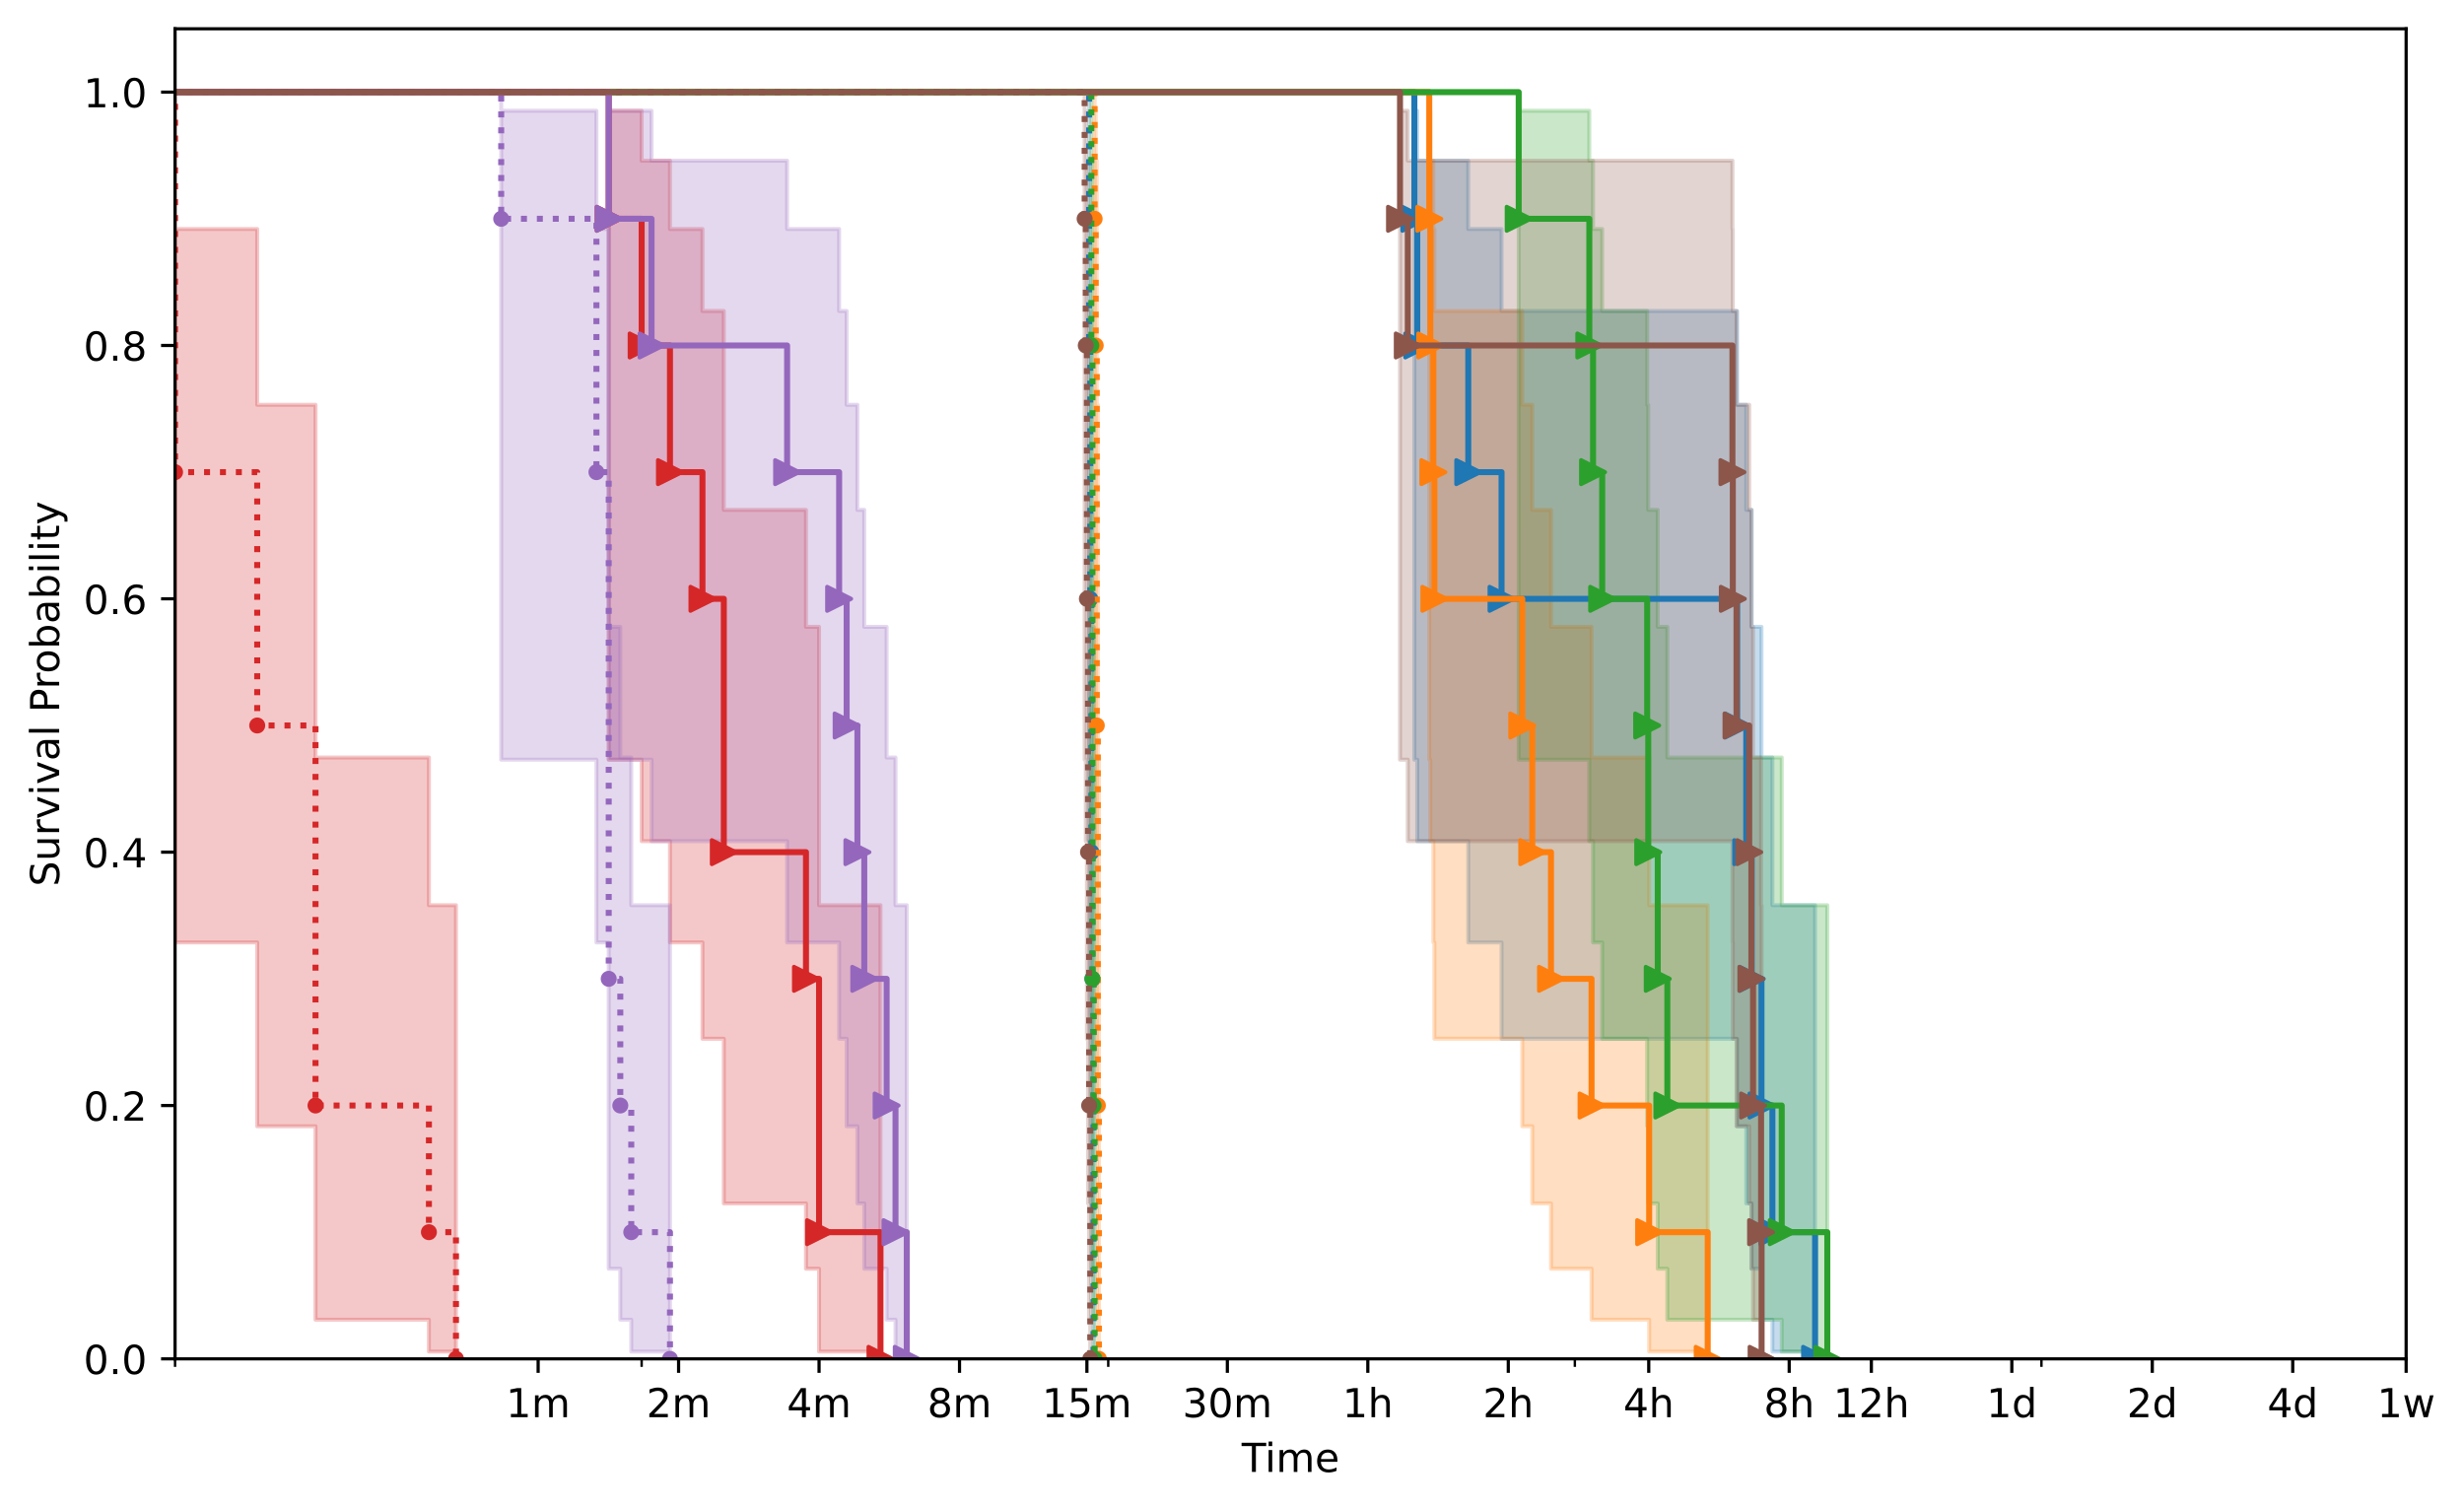 <?xml version="1.0" encoding="utf-8" standalone="no"?>
<!DOCTYPE svg PUBLIC "-//W3C//DTD SVG 1.1//EN"
  "http://www.w3.org/Graphics/SVG/1.1/DTD/svg11.dtd">
<!-- Created with matplotlib (https://matplotlib.org/) -->
<svg height="377.396pt" version="1.1" viewBox="0 0 616.252 377.396" width="616.252pt" xmlns="http://www.w3.org/2000/svg" xmlns:xlink="http://www.w3.org/1999/xlink">
 <defs>
  <style type="text/css">
*{stroke-linecap:butt;stroke-linejoin:round;}
  </style>
 </defs>
 <g id="figure_1">
  <g id="patch_1">
   <path d="M 0 377.396 
L 616.252 377.396 
L 616.252 0 
L 0 0 
z
" style="fill:#ffffff;"/>
  </g>
  <g id="axes_1">
   <g id="patch_2">
    <path d="M 43.781 339.84 
L 601.781 339.84 
L 601.781 7.2 
L 43.781 7.2 
z
" style="fill:#ffffff;"/>
   </g>
   <g id="PolyCollection_1">
    <defs>
     <path d="M -167.45 -354.356 
L -167.45 -354.356 
L 272.396 -354.356 
L 272.396 -167.029 
L 272.673 -167.029 
L 272.673 -117.602 
L 272.95 -117.602 
L 272.95 -76.425 
L 273.224 -76.425 
L 273.224 -60.092 
L 273.497 -60.092 
L 273.497 -37.556 
L 273.497 -37.556 
L 273.497 -37.556 
L 273.497 -220.625 
L 273.224 -220.625 
L 273.224 -249.877 
L 272.95 -249.877 
L 272.95 -299.62 
L 272.673 -299.62 
L 272.673 -337.209 
L 272.396 -337.209 
L 272.396 -354.356 
L -167.45 -354.356 
z
" id="mb353c33147" style="stroke:#1f77b4;stroke-opacity:0.25;"/>
    </defs>
    <g clip-path="url(#p46047a09fb)">
     <use style="fill:#1f77b4;fill-opacity:0.25;stroke:#1f77b4;stroke-opacity:0.25;" x="0" xlink:href="#mb353c33147" y="377.396"/>
    </g>
   </g>
   <g id="PolyCollection_2">
    <path clip-path="url(#p46047a09fb)" d="M -167.45 23.04 
L -167.45 23.04 
L 353.74 23.04 
L 353.74 189.991 
L 354.462 189.991 
L 354.462 210.367 
L 367.217 210.367 
L 367.217 235.703 
L 375.542 235.703 
L 375.542 259.794 
L 434.473 259.794 
L 434.473 281.674 
L 436.742 281.674 
L 436.742 300.971 
L 438.104 300.971 
L 438.104 317.305 
L 440.554 317.305 
L 440.554 330.048 
L 443.283 330.048 
L 443.283 338.027 
L 453.957 338.027 
L 453.957 339.84 
L 453.957 339.84 
L 453.957 339.84 
L 453.957 226.385 
L 443.283 226.385 
L 443.283 189.45 
L 440.554 189.45 
L 440.554 156.772 
L 438.104 156.772 
L 438.104 127.519 
L 436.742 127.519 
L 436.742 101.234 
L 434.473 101.234 
L 434.473 77.776 
L 375.542 77.776 
L 375.542 57.271 
L 367.217 57.271 
L 367.217 40.188 
L 354.462 40.188 
L 354.462 27.703 
L 353.74 27.703 
L 353.74 23.04 
L -167.45 23.04 
z
" style="fill:#1f77b4;fill-opacity:0.25;stroke:#1f77b4;stroke-opacity:0.25;"/>
   </g>
   <g id="PolyCollection_3">
    <defs>
     <path d="M -167.45 -354.356 
L -167.45 -354.356 
L 273.769 -354.356 
L 273.769 -187.406 
L 274.039 -187.406 
L 274.039 -167.029 
L 274.308 -167.029 
L 274.308 -95.723 
L 274.576 -95.723 
L 274.576 -47.348 
L 274.842 -47.348 
L 274.842 -37.556 
L 274.842 -37.556 
L 274.842 -37.556 
L 274.842 -187.946 
L 274.576 -187.946 
L 274.576 -276.162 
L 274.308 -276.162 
L 274.308 -337.209 
L 274.039 -337.209 
L 274.039 -349.693 
L 273.769 -349.693 
L 273.769 -354.356 
L -167.45 -354.356 
z
" id="m5483165ec4" style="stroke:#ff7f0e;stroke-opacity:0.25;"/>
    </defs>
    <g clip-path="url(#p46047a09fb)">
     <use style="fill:#ff7f0e;fill-opacity:0.25;stroke:#ff7f0e;stroke-opacity:0.25;" x="0" xlink:href="#m5483165ec4" y="377.396"/>
    </g>
   </g>
   <g id="PolyCollection_4">
    <defs>
     <path d="M -167.45 -354.356 
L -167.45 -354.356 
L 357.46 -354.356 
L 357.46 -187.406 
L 357.719 -187.406 
L 357.719 -167.029 
L 358.489 -167.029 
L 358.489 -141.694 
L 358.743 -141.694 
L 358.743 -117.602 
L 380.725 -117.602 
L 380.725 -95.723 
L 383.224 -95.723 
L 383.224 -76.425 
L 387.909 -76.425 
L 387.909 -60.092 
L 398.054 -60.092 
L 398.054 -47.348 
L 412.458 -47.348 
L 412.458 -39.369 
L 427.104 -39.369 
L 427.104 -37.556 
L 427.104 -37.556 
L 427.104 -37.556 
L 427.104 -151.011 
L 412.458 -151.011 
L 412.458 -187.946 
L 398.054 -187.946 
L 398.054 -220.625 
L 387.909 -220.625 
L 387.909 -249.877 
L 383.224 -249.877 
L 383.224 -276.162 
L 380.725 -276.162 
L 380.725 -299.62 
L 358.743 -299.62 
L 358.743 -320.126 
L 358.489 -320.126 
L 358.489 -337.209 
L 357.719 -337.209 
L 357.719 -349.693 
L 357.46 -349.693 
L 357.46 -354.356 
L -167.45 -354.356 
z
" id="mdfed08730d" style="stroke:#ff7f0e;stroke-opacity:0.25;"/>
    </defs>
    <g clip-path="url(#p46047a09fb)">
     <use style="fill:#ff7f0e;fill-opacity:0.25;stroke:#ff7f0e;stroke-opacity:0.25;" x="0" xlink:href="#mdfed08730d" y="377.396"/>
    </g>
   </g>
   <g id="PolyCollection_5">
    <defs>
     <path d="M -167.45 -354.356 
L -167.45 -354.356 
L 272.95 -354.356 
L 272.95 -167.029 
L 273.224 -167.029 
L 273.224 -60.092 
L 273.497 -60.092 
L 273.497 -47.348 
L 273.769 -47.348 
L 273.769 -37.556 
L 273.769 -37.556 
L 273.769 -37.556 
L 273.769 -187.946 
L 273.497 -187.946 
L 273.497 -220.625 
L 273.224 -220.625 
L 273.224 -337.209 
L 272.95 -337.209 
L 272.95 -354.356 
L -167.45 -354.356 
z
" id="m7b5dc36cb4" style="stroke:#2ca02c;stroke-opacity:0.25;"/>
    </defs>
    <g clip-path="url(#p46047a09fb)">
     <use style="fill:#2ca02c;fill-opacity:0.25;stroke:#2ca02c;stroke-opacity:0.25;" x="0" xlink:href="#m7b5dc36cb4" y="377.396"/>
    </g>
   </g>
   <g id="PolyCollection_6">
    <path clip-path="url(#p46047a09fb)" d="M -167.45 23.04 
L -167.45 23.04 
L 379.83 23.04 
L 379.83 189.991 
L 397.491 189.991 
L 397.491 210.367 
L 398.426 210.367 
L 398.426 235.703 
L 400.713 235.703 
L 400.713 259.794 
L 411.964 259.794 
L 411.964 281.674 
L 412.23 281.674 
L 412.23 300.971 
L 414.607 300.971 
L 414.607 317.305 
L 417.007 317.305 
L 417.007 330.048 
L 445.618 330.048 
L 445.618 338.027 
L 457.015 338.027 
L 457.015 339.84 
L 457.015 339.84 
L 457.015 339.84 
L 457.015 226.385 
L 445.618 226.385 
L 445.618 189.45 
L 417.007 189.45 
L 417.007 156.772 
L 414.607 156.772 
L 414.607 127.519 
L 412.23 127.519 
L 412.23 101.234 
L 411.964 101.234 
L 411.964 77.776 
L 400.713 77.776 
L 400.713 57.271 
L 398.426 57.271 
L 398.426 40.188 
L 397.491 40.188 
L 397.491 27.703 
L 379.83 27.703 
L 379.83 23.04 
L -167.45 23.04 
z
" style="fill:#2ca02c;fill-opacity:0.25;stroke:#2ca02c;stroke-opacity:0.25;"/>
   </g>
   <g id="PolyCollection_7">
    <defs>
     <path d="M -167.45 -354.356 
L -167.45 -354.356 
L 43.781 -354.356 
L 43.781 -141.694 
L 64.331 -141.694 
L 64.331 -95.723 
L 78.911 -95.723 
L 78.911 -47.348 
L 107.272 -47.348 
L 107.272 -39.369 
L 114.04 -39.369 
L 114.04 -37.556 
L 114.04 -37.556 
L 114.04 -37.556 
L 114.04 -151.011 
L 107.272 -151.011 
L 107.272 -187.946 
L 78.911 -187.946 
L 78.911 -276.162 
L 64.331 -276.162 
L 64.331 -320.126 
L 43.781 -320.126 
L 43.781 -354.356 
L -167.45 -354.356 
z
" id="m784417f930" style="stroke:#d62728;stroke-opacity:0.25;"/>
    </defs>
    <g clip-path="url(#p46047a09fb)">
     <use style="fill:#d62728;fill-opacity:0.25;stroke:#d62728;stroke-opacity:0.25;" x="0" xlink:href="#m784417f930" y="377.396"/>
    </g>
   </g>
   <g id="PolyCollection_8">
    <defs>
     <path d="M -167.45 -354.356 
L -167.45 -354.356 
L 152.242 -354.356 
L 152.242 -187.406 
L 160.478 -187.406 
L 160.478 -167.029 
L 167.562 -167.029 
L 167.562 -141.694 
L 175.688 -141.694 
L 175.688 -117.602 
L 181.028 -117.602 
L 181.028 -76.425 
L 201.577 -76.425 
L 201.577 -60.092 
L 204.848 -60.092 
L 204.848 -39.369 
L 220.214 -39.369 
L 220.214 -37.556 
L 220.214 -37.556 
L 220.214 -37.556 
L 220.214 -151.011 
L 204.848 -151.011 
L 204.848 -220.625 
L 201.577 -220.625 
L 201.577 -249.877 
L 181.028 -249.877 
L 181.028 -299.62 
L 175.688 -299.62 
L 175.688 -320.126 
L 167.562 -320.126 
L 167.562 -337.209 
L 160.478 -337.209 
L 160.478 -349.693 
L 152.242 -349.693 
L 152.242 -354.356 
L -167.45 -354.356 
z
" id="m6cd883e349" style="stroke:#d62728;stroke-opacity:0.25;"/>
    </defs>
    <g clip-path="url(#p46047a09fb)">
     <use style="fill:#d62728;fill-opacity:0.25;stroke:#d62728;stroke-opacity:0.25;" x="0" xlink:href="#m6cd883e349" y="377.396"/>
    </g>
   </g>
   <g id="PolyCollection_9">
    <defs>
     <path d="M -167.45 -354.356 
L -167.45 -354.356 
L 125.349 -354.356 
L 125.349 -187.406 
L 149.169 -187.406 
L 149.169 -141.694 
L 152.242 -141.694 
L 152.242 -60.092 
L 155.139 -60.092 
L 155.139 -47.348 
L 157.879 -47.348 
L 157.879 -39.369 
L 167.562 -39.369 
L 167.562 -37.556 
L 167.562 -37.556 
L 167.562 -37.556 
L 167.562 -151.011 
L 157.879 -151.011 
L 157.879 -187.946 
L 155.139 -187.946 
L 155.139 -220.625 
L 152.242 -220.625 
L 152.242 -320.126 
L 149.169 -320.126 
L 149.169 -349.693 
L 125.349 -349.693 
L 125.349 -354.356 
L -167.45 -354.356 
z
" id="mbb3ba7db22" style="stroke:#9467bd;stroke-opacity:0.25;"/>
    </defs>
    <g clip-path="url(#p46047a09fb)">
     <use style="fill:#9467bd;fill-opacity:0.25;stroke:#9467bd;stroke-opacity:0.25;" x="0" xlink:href="#mbb3ba7db22" y="377.396"/>
    </g>
   </g>
   <g id="PolyCollection_10">
    <defs>
     <path d="M -167.45 -354.356 
L -167.45 -354.356 
L 152.242 -354.356 
L 152.242 -187.406 
L 162.951 -187.406 
L 162.951 -167.029 
L 196.859 -167.029 
L 196.859 -141.694 
L 209.87 -141.694 
L 209.87 -117.602 
L 211.747 -117.602 
L 211.747 -95.723 
L 214.439 -95.723 
L 214.439 -76.425 
L 216.157 -76.425 
L 216.157 -60.092 
L 221.749 -60.092 
L 221.749 -47.348 
L 223.969 -47.348 
L 223.969 -39.369 
L 226.786 -39.369 
L 226.786 -37.556 
L 226.786 -37.556 
L 226.786 -37.556 
L 226.786 -151.011 
L 223.969 -151.011 
L 223.969 -187.946 
L 221.749 -187.946 
L 221.749 -220.625 
L 216.157 -220.625 
L 216.157 -249.877 
L 214.439 -249.877 
L 214.439 -276.162 
L 211.747 -276.162 
L 211.747 -299.62 
L 209.87 -299.62 
L 209.87 -320.126 
L 196.859 -320.126 
L 196.859 -337.209 
L 162.951 -337.209 
L 162.951 -349.693 
L 152.242 -349.693 
L 152.242 -354.356 
L -167.45 -354.356 
z
" id="mb6a484afea" style="stroke:#9467bd;stroke-opacity:0.25;"/>
    </defs>
    <g clip-path="url(#p46047a09fb)">
     <use style="fill:#9467bd;fill-opacity:0.25;stroke:#9467bd;stroke-opacity:0.25;" x="0" xlink:href="#mb6a484afea" y="377.396"/>
    </g>
   </g>
   <g id="PolyCollection_11">
    <defs>
     <path d="M -167.45 -354.356 
L -167.45 -354.356 
L 271.269 -354.356 
L 271.269 -187.406 
L 271.553 -187.406 
L 271.553 -167.029 
L 271.836 -167.029 
L 271.836 -117.602 
L 272.116 -117.602 
L 272.116 -76.425 
L 272.396 -76.425 
L 272.396 -47.348 
L 272.673 -47.348 
L 272.673 -37.556 
L 272.673 -37.556 
L 272.673 -37.556 
L 272.673 -187.946 
L 272.396 -187.946 
L 272.396 -249.877 
L 272.116 -249.877 
L 272.116 -299.62 
L 271.836 -299.62 
L 271.836 -337.209 
L 271.553 -337.209 
L 271.553 -349.693 
L 271.269 -349.693 
L 271.269 -354.356 
L -167.45 -354.356 
z
" id="mdc7f12c3dc" style="stroke:#8c564b;stroke-opacity:0.25;"/>
    </defs>
    <g clip-path="url(#p46047a09fb)">
     <use style="fill:#8c564b;fill-opacity:0.25;stroke:#8c564b;stroke-opacity:0.25;" x="0" xlink:href="#mdc7f12c3dc" y="377.396"/>
    </g>
   </g>
   <g id="PolyCollection_12">
    <defs>
     <path d="M -167.45 -354.356 
L -167.45 -354.356 
L 350.147 -354.356 
L 350.147 -187.406 
L 352.091 -187.406 
L 352.091 -167.029 
L 433.288 -167.029 
L 433.288 -141.694 
L 433.381 -141.694 
L 433.381 -117.602 
L 434.302 -117.602 
L 434.302 -95.723 
L 437.487 -95.723 
L 437.487 -76.425 
L 438.02 -76.425 
L 438.02 -60.092 
L 438.442 -60.092 
L 438.442 -47.348 
L 440.453 -47.348 
L 440.453 -39.369 
L 440.584 -39.369 
L 440.584 -37.556 
L 440.584 -37.556 
L 440.584 -37.556 
L 440.584 -151.011 
L 440.453 -151.011 
L 440.453 -187.946 
L 438.442 -187.946 
L 438.442 -220.625 
L 438.02 -220.625 
L 438.02 -249.877 
L 437.487 -249.877 
L 437.487 -276.162 
L 434.302 -276.162 
L 434.302 -299.62 
L 433.381 -299.62 
L 433.381 -320.126 
L 433.288 -320.126 
L 433.288 -337.209 
L 352.091 -337.209 
L 352.091 -349.693 
L 350.147 -349.693 
L 350.147 -354.356 
L -167.45 -354.356 
z
" id="mbb5d65e258" style="stroke:#8c564b;stroke-opacity:0.25;"/>
    </defs>
    <g clip-path="url(#p46047a09fb)">
     <use style="fill:#8c564b;fill-opacity:0.25;stroke:#8c564b;stroke-opacity:0.25;" x="0" xlink:href="#mbb5d65e258" y="377.396"/>
    </g>
   </g>
   <g id="matplotlib.axis_1">
    <g id="xtick_1">
     <g id="line2d_1">
      <defs>
       <path d="M 0 0 
L 0 3.5 
" id="mb8b88e32f9" style="stroke:#000000;stroke-width:0.8;"/>
      </defs>
      <g>
       <use style="stroke:#000000;stroke-width:0.8;" x="134.589" xlink:href="#mb8b88e32f9" y="339.84"/>
      </g>
     </g>
     <g id="text_1">
      <!-- 1m -->
      <defs>
       <path d="M 12.406 8.297 
L 28.516 8.297 
L 28.516 63.922 
L 10.984 60.406 
L 10.984 69.391 
L 28.422 72.906 
L 38.281 72.906 
L 38.281 8.297 
L 54.391 8.297 
L 54.391 0 
L 12.406 0 
z
" id="DejaVuSans-49"/>
       <path d="M 52 44.188 
Q 55.375 50.25 60.062 53.125 
Q 64.75 56 71.094 56 
Q 79.641 56 84.281 50.016 
Q 88.922 44.047 88.922 33.016 
L 88.922 0 
L 79.891 0 
L 79.891 32.719 
Q 79.891 40.578 77.094 44.375 
Q 74.312 48.188 68.609 48.188 
Q 61.625 48.188 57.562 43.547 
Q 53.516 38.922 53.516 30.906 
L 53.516 0 
L 44.484 0 
L 44.484 32.719 
Q 44.484 40.625 41.703 44.406 
Q 38.922 48.188 33.109 48.188 
Q 26.219 48.188 22.156 43.531 
Q 18.109 38.875 18.109 30.906 
L 18.109 0 
L 9.078 0 
L 9.078 54.688 
L 18.109 54.688 
L 18.109 46.188 
Q 21.188 51.219 25.484 53.609 
Q 29.781 56 35.688 56 
Q 41.656 56 45.828 52.969 
Q 50 49.953 52 44.188 
z
" id="DejaVuSans-109"/>
      </defs>
      <g transform="translate(126.538 354.438)scale(0.1 -0.1)">
       <use xlink:href="#DejaVuSans-49"/>
       <use x="63.623" xlink:href="#DejaVuSans-109"/>
      </g>
     </g>
    </g>
    <g id="xtick_2">
     <g id="line2d_2">
      <g>
       <use style="stroke:#000000;stroke-width:0.8;" x="169.719" xlink:href="#mb8b88e32f9" y="339.84"/>
      </g>
     </g>
     <g id="text_2">
      <!-- 2m -->
      <defs>
       <path d="M 19.188 8.297 
L 53.609 8.297 
L 53.609 0 
L 7.328 0 
L 7.328 8.297 
Q 12.938 14.109 22.625 23.891 
Q 32.328 33.688 34.812 36.531 
Q 39.547 41.844 41.422 45.531 
Q 43.312 49.219 43.312 52.781 
Q 43.312 58.594 39.234 62.25 
Q 35.156 65.922 28.609 65.922 
Q 23.969 65.922 18.812 64.312 
Q 13.672 62.703 7.812 59.422 
L 7.812 69.391 
Q 13.766 71.781 18.938 73 
Q 24.125 74.219 28.422 74.219 
Q 39.75 74.219 46.484 68.547 
Q 53.219 62.891 53.219 53.422 
Q 53.219 48.922 51.531 44.891 
Q 49.859 40.875 45.406 35.406 
Q 44.188 33.984 37.641 27.219 
Q 31.109 20.453 19.188 8.297 
z
" id="DejaVuSans-50"/>
      </defs>
      <g transform="translate(161.667 354.438)scale(0.1 -0.1)">
       <use xlink:href="#DejaVuSans-50"/>
       <use x="63.623" xlink:href="#DejaVuSans-109"/>
      </g>
     </g>
    </g>
    <g id="xtick_3">
     <g id="line2d_3">
      <g>
       <use style="stroke:#000000;stroke-width:0.8;" x="204.848" xlink:href="#mb8b88e32f9" y="339.84"/>
      </g>
     </g>
     <g id="text_3">
      <!-- 4m -->
      <defs>
       <path d="M 37.797 64.312 
L 12.891 25.391 
L 37.797 25.391 
z
M 35.203 72.906 
L 47.609 72.906 
L 47.609 25.391 
L 58.016 25.391 
L 58.016 17.188 
L 47.609 17.188 
L 47.609 0 
L 37.797 0 
L 37.797 17.188 
L 4.891 17.188 
L 4.891 26.703 
z
" id="DejaVuSans-52"/>
      </defs>
      <g transform="translate(196.796 354.438)scale(0.1 -0.1)">
       <use xlink:href="#DejaVuSans-52"/>
       <use x="63.623" xlink:href="#DejaVuSans-109"/>
      </g>
     </g>
    </g>
    <g id="xtick_4">
     <g id="line2d_4">
      <g>
       <use style="stroke:#000000;stroke-width:0.8;" x="239.977" xlink:href="#mb8b88e32f9" y="339.84"/>
      </g>
     </g>
     <g id="text_4">
      <!-- 8m -->
      <defs>
       <path d="M 31.781 34.625 
Q 24.75 34.625 20.719 30.859 
Q 16.703 27.094 16.703 20.516 
Q 16.703 13.922 20.719 10.156 
Q 24.75 6.391 31.781 6.391 
Q 38.812 6.391 42.859 10.172 
Q 46.922 13.969 46.922 20.516 
Q 46.922 27.094 42.891 30.859 
Q 38.875 34.625 31.781 34.625 
z
M 21.922 38.812 
Q 15.578 40.375 12.031 44.719 
Q 8.5 49.078 8.5 55.328 
Q 8.5 64.062 14.719 69.141 
Q 20.953 74.219 31.781 74.219 
Q 42.672 74.219 48.875 69.141 
Q 55.078 64.062 55.078 55.328 
Q 55.078 49.078 51.531 44.719 
Q 48 40.375 41.703 38.812 
Q 48.828 37.156 52.797 32.312 
Q 56.781 27.484 56.781 20.516 
Q 56.781 9.906 50.312 4.234 
Q 43.844 -1.422 31.781 -1.422 
Q 19.734 -1.422 13.25 4.234 
Q 6.781 9.906 6.781 20.516 
Q 6.781 27.484 10.781 32.312 
Q 14.797 37.156 21.922 38.812 
z
M 18.312 54.391 
Q 18.312 48.734 21.844 45.562 
Q 25.391 42.391 31.781 42.391 
Q 38.141 42.391 41.719 45.562 
Q 45.312 48.734 45.312 54.391 
Q 45.312 60.062 41.719 63.234 
Q 38.141 66.406 31.781 66.406 
Q 25.391 66.406 21.844 63.234 
Q 18.312 60.062 18.312 54.391 
z
" id="DejaVuSans-56"/>
      </defs>
      <g transform="translate(231.926 354.438)scale(0.1 -0.1)">
       <use xlink:href="#DejaVuSans-56"/>
       <use x="63.623" xlink:href="#DejaVuSans-109"/>
      </g>
     </g>
    </g>
    <g id="xtick_5">
     <g id="line2d_5">
      <g>
       <use style="stroke:#000000;stroke-width:0.8;" x="271.836" xlink:href="#mb8b88e32f9" y="339.84"/>
      </g>
     </g>
     <g id="text_5">
      <!-- 15m -->
      <defs>
       <path d="M 10.797 72.906 
L 49.516 72.906 
L 49.516 64.594 
L 19.828 64.594 
L 19.828 46.734 
Q 21.969 47.469 24.109 47.828 
Q 26.266 48.188 28.422 48.188 
Q 40.625 48.188 47.75 41.5 
Q 54.891 34.812 54.891 23.391 
Q 54.891 11.625 47.562 5.094 
Q 40.234 -1.422 26.906 -1.422 
Q 22.312 -1.422 17.547 -0.641 
Q 12.797 0.141 7.719 1.703 
L 7.719 11.625 
Q 12.109 9.234 16.797 8.062 
Q 21.484 6.891 26.703 6.891 
Q 35.156 6.891 40.078 11.328 
Q 45.016 15.766 45.016 23.391 
Q 45.016 31 40.078 35.438 
Q 35.156 39.891 26.703 39.891 
Q 22.75 39.891 18.812 39.016 
Q 14.891 38.141 10.797 36.281 
z
" id="DejaVuSans-53"/>
      </defs>
      <g transform="translate(260.603 354.438)scale(0.1 -0.1)">
       <use xlink:href="#DejaVuSans-49"/>
       <use x="63.623" xlink:href="#DejaVuSans-53"/>
       <use x="127.246" xlink:href="#DejaVuSans-109"/>
      </g>
     </g>
    </g>
    <g id="xtick_6">
     <g id="line2d_6">
      <g>
       <use style="stroke:#000000;stroke-width:0.8;" x="306.965" xlink:href="#mb8b88e32f9" y="339.84"/>
      </g>
     </g>
     <g id="text_6">
      <!-- 30m -->
      <defs>
       <path d="M 40.578 39.312 
Q 47.656 37.797 51.625 33 
Q 55.609 28.219 55.609 21.188 
Q 55.609 10.406 48.188 4.484 
Q 40.766 -1.422 27.094 -1.422 
Q 22.516 -1.422 17.656 -0.516 
Q 12.797 0.391 7.625 2.203 
L 7.625 11.719 
Q 11.719 9.328 16.594 8.109 
Q 21.484 6.891 26.812 6.891 
Q 36.078 6.891 40.938 10.547 
Q 45.797 14.203 45.797 21.188 
Q 45.797 27.641 41.281 31.266 
Q 36.766 34.906 28.719 34.906 
L 20.219 34.906 
L 20.219 43.016 
L 29.109 43.016 
Q 36.375 43.016 40.234 45.922 
Q 44.094 48.828 44.094 54.297 
Q 44.094 59.906 40.109 62.906 
Q 36.141 65.922 28.719 65.922 
Q 24.656 65.922 20.016 65.031 
Q 15.375 64.156 9.812 62.312 
L 9.812 71.094 
Q 15.438 72.656 20.344 73.438 
Q 25.25 74.219 29.594 74.219 
Q 40.828 74.219 47.359 69.109 
Q 53.906 64.016 53.906 55.328 
Q 53.906 49.266 50.438 45.094 
Q 46.969 40.922 40.578 39.312 
z
" id="DejaVuSans-51"/>
       <path d="M 31.781 66.406 
Q 24.172 66.406 20.328 58.906 
Q 16.5 51.422 16.5 36.375 
Q 16.5 21.391 20.328 13.891 
Q 24.172 6.391 31.781 6.391 
Q 39.453 6.391 43.281 13.891 
Q 47.125 21.391 47.125 36.375 
Q 47.125 51.422 43.281 58.906 
Q 39.453 66.406 31.781 66.406 
z
M 31.781 74.219 
Q 44.047 74.219 50.516 64.516 
Q 56.984 54.828 56.984 36.375 
Q 56.984 17.969 50.516 8.266 
Q 44.047 -1.422 31.781 -1.422 
Q 19.531 -1.422 13.062 8.266 
Q 6.594 17.969 6.594 36.375 
Q 6.594 54.828 13.062 64.516 
Q 19.531 74.219 31.781 74.219 
z
" id="DejaVuSans-48"/>
      </defs>
      <g transform="translate(295.732 354.438)scale(0.1 -0.1)">
       <use xlink:href="#DejaVuSans-51"/>
       <use x="63.623" xlink:href="#DejaVuSans-48"/>
       <use x="127.246" xlink:href="#DejaVuSans-109"/>
      </g>
     </g>
    </g>
    <g id="xtick_7">
     <g id="line2d_7">
      <g>
       <use style="stroke:#000000;stroke-width:0.8;" x="342.094" xlink:href="#mb8b88e32f9" y="339.84"/>
      </g>
     </g>
     <g id="text_7">
      <!-- 1h -->
      <defs>
       <path d="M 54.891 33.016 
L 54.891 0 
L 45.906 0 
L 45.906 32.719 
Q 45.906 40.484 42.875 44.328 
Q 39.844 48.188 33.797 48.188 
Q 26.516 48.188 22.312 43.547 
Q 18.109 38.922 18.109 30.906 
L 18.109 0 
L 9.078 0 
L 9.078 75.984 
L 18.109 75.984 
L 18.109 46.188 
Q 21.344 51.125 25.703 53.562 
Q 30.078 56 35.797 56 
Q 45.219 56 50.047 50.172 
Q 54.891 44.344 54.891 33.016 
z
" id="DejaVuSans-104"/>
      </defs>
      <g transform="translate(335.744 354.438)scale(0.1 -0.1)">
       <use xlink:href="#DejaVuSans-49"/>
       <use x="63.623" xlink:href="#DejaVuSans-104"/>
      </g>
     </g>
    </g>
    <g id="xtick_8">
     <g id="line2d_8">
      <g>
       <use style="stroke:#000000;stroke-width:0.8;" x="377.224" xlink:href="#mb8b88e32f9" y="339.84"/>
      </g>
     </g>
     <g id="text_8">
      <!-- 2h -->
      <g transform="translate(370.874 354.438)scale(0.1 -0.1)">
       <use xlink:href="#DejaVuSans-50"/>
       <use x="63.623" xlink:href="#DejaVuSans-104"/>
      </g>
     </g>
    </g>
    <g id="xtick_9">
     <g id="line2d_9">
      <g>
       <use style="stroke:#000000;stroke-width:0.8;" x="412.353" xlink:href="#mb8b88e32f9" y="339.84"/>
      </g>
     </g>
     <g id="text_9">
      <!-- 4h -->
      <g transform="translate(406.003 354.438)scale(0.1 -0.1)">
       <use xlink:href="#DejaVuSans-52"/>
       <use x="63.623" xlink:href="#DejaVuSans-104"/>
      </g>
     </g>
    </g>
    <g id="xtick_10">
     <g id="line2d_10">
      <g>
       <use style="stroke:#000000;stroke-width:0.8;" x="447.482" xlink:href="#mb8b88e32f9" y="339.84"/>
      </g>
     </g>
     <g id="text_10">
      <!-- 8h -->
      <g transform="translate(441.132 354.438)scale(0.1 -0.1)">
       <use xlink:href="#DejaVuSans-56"/>
       <use x="63.623" xlink:href="#DejaVuSans-104"/>
      </g>
     </g>
    </g>
    <g id="xtick_11">
     <g id="line2d_11">
      <g>
       <use style="stroke:#000000;stroke-width:0.8;" x="468.031" xlink:href="#mb8b88e32f9" y="339.84"/>
      </g>
     </g>
     <g id="text_11">
      <!-- 12h -->
      <g transform="translate(458.5 354.438)scale(0.1 -0.1)">
       <use xlink:href="#DejaVuSans-49"/>
       <use x="63.623" xlink:href="#DejaVuSans-50"/>
       <use x="127.246" xlink:href="#DejaVuSans-104"/>
      </g>
     </g>
    </g>
    <g id="xtick_12">
     <g id="line2d_12">
      <g>
       <use style="stroke:#000000;stroke-width:0.8;" x="503.161" xlink:href="#mb8b88e32f9" y="339.84"/>
      </g>
     </g>
     <g id="text_12">
      <!-- 1d -->
      <defs>
       <path d="M 45.406 46.391 
L 45.406 75.984 
L 54.391 75.984 
L 54.391 0 
L 45.406 0 
L 45.406 8.203 
Q 42.578 3.328 38.25 0.953 
Q 33.938 -1.422 27.875 -1.422 
Q 17.969 -1.422 11.734 6.484 
Q 5.516 14.406 5.516 27.297 
Q 5.516 40.188 11.734 48.094 
Q 17.969 56 27.875 56 
Q 33.938 56 38.25 53.625 
Q 42.578 51.266 45.406 46.391 
z
M 14.797 27.297 
Q 14.797 17.391 18.875 11.75 
Q 22.953 6.109 30.078 6.109 
Q 37.203 6.109 41.297 11.75 
Q 45.406 17.391 45.406 27.297 
Q 45.406 37.203 41.297 42.844 
Q 37.203 48.484 30.078 48.484 
Q 22.953 48.484 18.875 42.844 
Q 14.797 37.203 14.797 27.297 
z
" id="DejaVuSans-100"/>
      </defs>
      <g transform="translate(496.805 354.438)scale(0.1 -0.1)">
       <use xlink:href="#DejaVuSans-49"/>
       <use x="63.623" xlink:href="#DejaVuSans-100"/>
      </g>
     </g>
    </g>
    <g id="xtick_13">
     <g id="line2d_13">
      <g>
       <use style="stroke:#000000;stroke-width:0.8;" x="538.29" xlink:href="#mb8b88e32f9" y="339.84"/>
      </g>
     </g>
     <g id="text_13">
      <!-- 2d -->
      <g transform="translate(531.935 354.438)scale(0.1 -0.1)">
       <use xlink:href="#DejaVuSans-50"/>
       <use x="63.623" xlink:href="#DejaVuSans-100"/>
      </g>
     </g>
    </g>
    <g id="xtick_14">
     <g id="line2d_14">
      <g>
       <use style="stroke:#000000;stroke-width:0.8;" x="573.419" xlink:href="#mb8b88e32f9" y="339.84"/>
      </g>
     </g>
     <g id="text_14">
      <!-- 4d -->
      <g transform="translate(567.064 354.438)scale(0.1 -0.1)">
       <use xlink:href="#DejaVuSans-52"/>
       <use x="63.623" xlink:href="#DejaVuSans-100"/>
      </g>
     </g>
    </g>
    <g id="xtick_15">
     <g id="line2d_15">
      <g>
       <use style="stroke:#000000;stroke-width:0.8;" x="601.781" xlink:href="#mb8b88e32f9" y="339.84"/>
      </g>
     </g>
     <g id="text_15">
      <!-- 1w -->
      <defs>
       <path d="M 4.203 54.688 
L 13.188 54.688 
L 24.422 12.016 
L 35.594 54.688 
L 46.188 54.688 
L 57.422 12.016 
L 68.609 54.688 
L 77.594 54.688 
L 63.281 0 
L 52.688 0 
L 40.922 44.828 
L 29.109 0 
L 18.5 0 
z
" id="DejaVuSans-119"/>
      </defs>
      <g transform="translate(594.511 354.438)scale(0.1 -0.1)">
       <use xlink:href="#DejaVuSans-49"/>
       <use x="63.623" xlink:href="#DejaVuSans-119"/>
      </g>
     </g>
    </g>
    <g id="xtick_16">
     <g id="line2d_16">
      <defs>
       <path d="M 0 0 
L 0 2 
" id="m829c97fdc2" style="stroke:#000000;stroke-width:0.6;"/>
      </defs>
      <g>
       <use style="stroke:#000000;stroke-width:0.6;" x="43.781" xlink:href="#m829c97fdc2" y="339.84"/>
      </g>
     </g>
    </g>
    <g id="xtick_17">
     <g id="line2d_17">
      <g>
       <use style="stroke:#000000;stroke-width:0.6;" x="160.478" xlink:href="#m829c97fdc2" y="339.84"/>
      </g>
     </g>
    </g>
    <g id="xtick_18">
     <g id="line2d_18">
      <g>
       <use style="stroke:#000000;stroke-width:0.6;" x="277.175" xlink:href="#m829c97fdc2" y="339.84"/>
      </g>
     </g>
    </g>
    <g id="xtick_19">
     <g id="line2d_19">
      <g>
       <use style="stroke:#000000;stroke-width:0.6;" x="393.872" xlink:href="#m829c97fdc2" y="339.84"/>
      </g>
     </g>
    </g>
    <g id="xtick_20">
     <g id="line2d_20">
      <g>
       <use style="stroke:#000000;stroke-width:0.6;" x="510.569" xlink:href="#m829c97fdc2" y="339.84"/>
      </g>
     </g>
    </g>
    <g id="text_16">
     <!-- Time -->
     <defs>
      <path d="M -0.297 72.906 
L 61.375 72.906 
L 61.375 64.594 
L 35.5 64.594 
L 35.5 0 
L 25.594 0 
L 25.594 64.594 
L -0.297 64.594 
z
" id="DejaVuSans-84"/>
      <path d="M 9.422 54.688 
L 18.406 54.688 
L 18.406 0 
L 9.422 0 
z
M 9.422 75.984 
L 18.406 75.984 
L 18.406 64.594 
L 9.422 64.594 
z
" id="DejaVuSans-105"/>
      <path d="M 56.203 29.594 
L 56.203 25.203 
L 14.891 25.203 
Q 15.484 15.922 20.484 11.062 
Q 25.484 6.203 34.422 6.203 
Q 39.594 6.203 44.453 7.469 
Q 49.312 8.734 54.109 11.281 
L 54.109 2.781 
Q 49.266 0.734 44.188 -0.344 
Q 39.109 -1.422 33.891 -1.422 
Q 20.797 -1.422 13.156 6.188 
Q 5.516 13.812 5.516 26.812 
Q 5.516 40.234 12.766 48.109 
Q 20.016 56 32.328 56 
Q 43.359 56 49.781 48.891 
Q 56.203 41.797 56.203 29.594 
z
M 47.219 32.234 
Q 47.125 39.594 43.094 43.984 
Q 39.062 48.391 32.422 48.391 
Q 24.906 48.391 20.391 44.141 
Q 15.875 39.891 15.188 32.172 
z
" id="DejaVuSans-101"/>
     </defs>
     <g transform="translate(310.548 368.117)scale(0.1 -0.1)">
      <use xlink:href="#DejaVuSans-84"/>
      <use x="57.959" xlink:href="#DejaVuSans-105"/>
      <use x="85.742" xlink:href="#DejaVuSans-109"/>
      <use x="183.154" xlink:href="#DejaVuSans-101"/>
     </g>
    </g>
   </g>
   <g id="matplotlib.axis_2">
    <g id="ytick_1">
     <g id="line2d_21">
      <defs>
       <path d="M 0 0 
L -3.5 0 
" id="m0f9b3a1312" style="stroke:#000000;stroke-width:0.8;"/>
      </defs>
      <g>
       <use style="stroke:#000000;stroke-width:0.8;" x="43.781" xlink:href="#m0f9b3a1312" y="339.84"/>
      </g>
     </g>
     <g id="text_17">
      <!-- 0.0 -->
      <defs>
       <path d="M 10.688 12.406 
L 21 12.406 
L 21 0 
L 10.688 0 
z
" id="DejaVuSans-46"/>
      </defs>
      <g transform="translate(20.878 343.639)scale(0.1 -0.1)">
       <use xlink:href="#DejaVuSans-48"/>
       <use x="63.623" xlink:href="#DejaVuSans-46"/>
       <use x="95.41" xlink:href="#DejaVuSans-48"/>
      </g>
     </g>
    </g>
    <g id="ytick_2">
     <g id="line2d_22">
      <g>
       <use style="stroke:#000000;stroke-width:0.8;" x="43.781" xlink:href="#m0f9b3a1312" y="276.48"/>
      </g>
     </g>
     <g id="text_18">
      <!-- 0.2 -->
      <g transform="translate(20.878 280.279)scale(0.1 -0.1)">
       <use xlink:href="#DejaVuSans-48"/>
       <use x="63.623" xlink:href="#DejaVuSans-46"/>
       <use x="95.41" xlink:href="#DejaVuSans-50"/>
      </g>
     </g>
    </g>
    <g id="ytick_3">
     <g id="line2d_23">
      <g>
       <use style="stroke:#000000;stroke-width:0.8;" x="43.781" xlink:href="#m0f9b3a1312" y="213.12"/>
      </g>
     </g>
     <g id="text_19">
      <!-- 0.4 -->
      <g transform="translate(20.878 216.919)scale(0.1 -0.1)">
       <use xlink:href="#DejaVuSans-48"/>
       <use x="63.623" xlink:href="#DejaVuSans-46"/>
       <use x="95.41" xlink:href="#DejaVuSans-52"/>
      </g>
     </g>
    </g>
    <g id="ytick_4">
     <g id="line2d_24">
      <g>
       <use style="stroke:#000000;stroke-width:0.8;" x="43.781" xlink:href="#m0f9b3a1312" y="149.76"/>
      </g>
     </g>
     <g id="text_20">
      <!-- 0.6 -->
      <defs>
       <path d="M 33.016 40.375 
Q 26.375 40.375 22.484 35.828 
Q 18.609 31.297 18.609 23.391 
Q 18.609 15.531 22.484 10.953 
Q 26.375 6.391 33.016 6.391 
Q 39.656 6.391 43.531 10.953 
Q 47.406 15.531 47.406 23.391 
Q 47.406 31.297 43.531 35.828 
Q 39.656 40.375 33.016 40.375 
z
M 52.594 71.297 
L 52.594 62.312 
Q 48.875 64.062 45.094 64.984 
Q 41.312 65.922 37.594 65.922 
Q 27.828 65.922 22.672 59.328 
Q 17.531 52.734 16.797 39.406 
Q 19.672 43.656 24.016 45.922 
Q 28.375 48.188 33.594 48.188 
Q 44.578 48.188 50.953 41.516 
Q 57.328 34.859 57.328 23.391 
Q 57.328 12.156 50.688 5.359 
Q 44.047 -1.422 33.016 -1.422 
Q 20.359 -1.422 13.672 8.266 
Q 6.984 17.969 6.984 36.375 
Q 6.984 53.656 15.188 63.938 
Q 23.391 74.219 37.203 74.219 
Q 40.922 74.219 44.703 73.484 
Q 48.484 72.75 52.594 71.297 
z
" id="DejaVuSans-54"/>
      </defs>
      <g transform="translate(20.878 153.559)scale(0.1 -0.1)">
       <use xlink:href="#DejaVuSans-48"/>
       <use x="63.623" xlink:href="#DejaVuSans-46"/>
       <use x="95.41" xlink:href="#DejaVuSans-54"/>
      </g>
     </g>
    </g>
    <g id="ytick_5">
     <g id="line2d_25">
      <g>
       <use style="stroke:#000000;stroke-width:0.8;" x="43.781" xlink:href="#m0f9b3a1312" y="86.4"/>
      </g>
     </g>
     <g id="text_21">
      <!-- 0.8 -->
      <g transform="translate(20.878 90.199)scale(0.1 -0.1)">
       <use xlink:href="#DejaVuSans-48"/>
       <use x="63.623" xlink:href="#DejaVuSans-46"/>
       <use x="95.41" xlink:href="#DejaVuSans-56"/>
      </g>
     </g>
    </g>
    <g id="ytick_6">
     <g id="line2d_26">
      <g>
       <use style="stroke:#000000;stroke-width:0.8;" x="43.781" xlink:href="#m0f9b3a1312" y="23.04"/>
      </g>
     </g>
     <g id="text_22">
      <!-- 1.0 -->
      <g transform="translate(20.878 26.839)scale(0.1 -0.1)">
       <use xlink:href="#DejaVuSans-49"/>
       <use x="63.623" xlink:href="#DejaVuSans-46"/>
       <use x="95.41" xlink:href="#DejaVuSans-48"/>
      </g>
     </g>
    </g>
    <g id="text_23">
     <!-- Survival Probability -->
     <defs>
      <path d="M 53.516 70.516 
L 53.516 60.891 
Q 47.906 63.578 42.922 64.891 
Q 37.938 66.219 33.297 66.219 
Q 25.25 66.219 20.875 63.094 
Q 16.5 59.969 16.5 54.203 
Q 16.5 49.359 19.406 46.891 
Q 22.312 44.438 30.422 42.922 
L 36.375 41.703 
Q 47.406 39.594 52.656 34.297 
Q 57.906 29 57.906 20.125 
Q 57.906 9.516 50.797 4.047 
Q 43.703 -1.422 29.984 -1.422 
Q 24.812 -1.422 18.969 -0.25 
Q 13.141 0.922 6.891 3.219 
L 6.891 13.375 
Q 12.891 10.016 18.656 8.297 
Q 24.422 6.594 29.984 6.594 
Q 38.422 6.594 43.016 9.906 
Q 47.609 13.234 47.609 19.391 
Q 47.609 24.75 44.312 27.781 
Q 41.016 30.812 33.5 32.328 
L 27.484 33.5 
Q 16.453 35.688 11.516 40.375 
Q 6.594 45.062 6.594 53.422 
Q 6.594 63.094 13.406 68.656 
Q 20.219 74.219 32.172 74.219 
Q 37.312 74.219 42.625 73.281 
Q 47.953 72.359 53.516 70.516 
z
" id="DejaVuSans-83"/>
      <path d="M 8.5 21.578 
L 8.5 54.688 
L 17.484 54.688 
L 17.484 21.922 
Q 17.484 14.156 20.5 10.266 
Q 23.531 6.391 29.594 6.391 
Q 36.859 6.391 41.078 11.031 
Q 45.312 15.672 45.312 23.688 
L 45.312 54.688 
L 54.297 54.688 
L 54.297 0 
L 45.312 0 
L 45.312 8.406 
Q 42.047 3.422 37.719 1 
Q 33.406 -1.422 27.688 -1.422 
Q 18.266 -1.422 13.375 4.438 
Q 8.5 10.297 8.5 21.578 
z
M 31.109 56 
z
" id="DejaVuSans-117"/>
      <path d="M 41.109 46.297 
Q 39.594 47.172 37.812 47.578 
Q 36.031 48 33.891 48 
Q 26.266 48 22.188 43.047 
Q 18.109 38.094 18.109 28.812 
L 18.109 0 
L 9.078 0 
L 9.078 54.688 
L 18.109 54.688 
L 18.109 46.188 
Q 20.953 51.172 25.484 53.578 
Q 30.031 56 36.531 56 
Q 37.453 56 38.578 55.875 
Q 39.703 55.766 41.062 55.516 
z
" id="DejaVuSans-114"/>
      <path d="M 2.984 54.688 
L 12.5 54.688 
L 29.594 8.797 
L 46.688 54.688 
L 56.203 54.688 
L 35.688 0 
L 23.484 0 
z
" id="DejaVuSans-118"/>
      <path d="M 34.281 27.484 
Q 23.391 27.484 19.188 25 
Q 14.984 22.516 14.984 16.5 
Q 14.984 11.719 18.141 8.906 
Q 21.297 6.109 26.703 6.109 
Q 34.188 6.109 38.703 11.406 
Q 43.219 16.703 43.219 25.484 
L 43.219 27.484 
z
M 52.203 31.203 
L 52.203 0 
L 43.219 0 
L 43.219 8.297 
Q 40.141 3.328 35.547 0.953 
Q 30.953 -1.422 24.312 -1.422 
Q 15.922 -1.422 10.953 3.297 
Q 6 8.016 6 15.922 
Q 6 25.141 12.172 29.828 
Q 18.359 34.516 30.609 34.516 
L 43.219 34.516 
L 43.219 35.406 
Q 43.219 41.609 39.141 45 
Q 35.062 48.391 27.688 48.391 
Q 23 48.391 18.547 47.266 
Q 14.109 46.141 10.016 43.891 
L 10.016 52.203 
Q 14.938 54.109 19.578 55.047 
Q 24.219 56 28.609 56 
Q 40.484 56 46.344 49.844 
Q 52.203 43.703 52.203 31.203 
z
" id="DejaVuSans-97"/>
      <path d="M 9.422 75.984 
L 18.406 75.984 
L 18.406 0 
L 9.422 0 
z
" id="DejaVuSans-108"/>
      <path id="DejaVuSans-32"/>
      <path d="M 19.672 64.797 
L 19.672 37.406 
L 32.078 37.406 
Q 38.969 37.406 42.719 40.969 
Q 46.484 44.531 46.484 51.125 
Q 46.484 57.672 42.719 61.234 
Q 38.969 64.797 32.078 64.797 
z
M 9.812 72.906 
L 32.078 72.906 
Q 44.344 72.906 50.609 67.359 
Q 56.891 61.812 56.891 51.125 
Q 56.891 40.328 50.609 34.812 
Q 44.344 29.297 32.078 29.297 
L 19.672 29.297 
L 19.672 0 
L 9.812 0 
z
" id="DejaVuSans-80"/>
      <path d="M 30.609 48.391 
Q 23.391 48.391 19.188 42.75 
Q 14.984 37.109 14.984 27.297 
Q 14.984 17.484 19.156 11.844 
Q 23.344 6.203 30.609 6.203 
Q 37.797 6.203 41.984 11.859 
Q 46.188 17.531 46.188 27.297 
Q 46.188 37.016 41.984 42.703 
Q 37.797 48.391 30.609 48.391 
z
M 30.609 56 
Q 42.328 56 49.016 48.375 
Q 55.719 40.766 55.719 27.297 
Q 55.719 13.875 49.016 6.219 
Q 42.328 -1.422 30.609 -1.422 
Q 18.844 -1.422 12.172 6.219 
Q 5.516 13.875 5.516 27.297 
Q 5.516 40.766 12.172 48.375 
Q 18.844 56 30.609 56 
z
" id="DejaVuSans-111"/>
      <path d="M 48.688 27.297 
Q 48.688 37.203 44.609 42.844 
Q 40.531 48.484 33.406 48.484 
Q 26.266 48.484 22.188 42.844 
Q 18.109 37.203 18.109 27.297 
Q 18.109 17.391 22.188 11.75 
Q 26.266 6.109 33.406 6.109 
Q 40.531 6.109 44.609 11.75 
Q 48.688 17.391 48.688 27.297 
z
M 18.109 46.391 
Q 20.953 51.266 25.266 53.625 
Q 29.594 56 35.594 56 
Q 45.562 56 51.781 48.094 
Q 58.016 40.188 58.016 27.297 
Q 58.016 14.406 51.781 6.484 
Q 45.562 -1.422 35.594 -1.422 
Q 29.594 -1.422 25.266 0.953 
Q 20.953 3.328 18.109 8.203 
L 18.109 0 
L 9.078 0 
L 9.078 75.984 
L 18.109 75.984 
z
" id="DejaVuSans-98"/>
      <path d="M 18.312 70.219 
L 18.312 54.688 
L 36.812 54.688 
L 36.812 47.703 
L 18.312 47.703 
L 18.312 18.016 
Q 18.312 11.328 20.141 9.422 
Q 21.969 7.516 27.594 7.516 
L 36.812 7.516 
L 36.812 0 
L 27.594 0 
Q 17.188 0 13.234 3.875 
Q 9.281 7.766 9.281 18.016 
L 9.281 47.703 
L 2.688 47.703 
L 2.688 54.688 
L 9.281 54.688 
L 9.281 70.219 
z
" id="DejaVuSans-116"/>
      <path d="M 32.172 -5.078 
Q 28.375 -14.844 24.75 -17.812 
Q 21.141 -20.797 15.094 -20.797 
L 7.906 -20.797 
L 7.906 -13.281 
L 13.188 -13.281 
Q 16.891 -13.281 18.938 -11.516 
Q 21 -9.766 23.484 -3.219 
L 25.094 0.875 
L 2.984 54.688 
L 12.5 54.688 
L 29.594 11.922 
L 46.688 54.688 
L 56.203 54.688 
z
" id="DejaVuSans-121"/>
     </defs>
     <g transform="translate(14.798 221.697)rotate(-90)scale(0.1 -0.1)">
      <use xlink:href="#DejaVuSans-83"/>
      <use x="63.477" xlink:href="#DejaVuSans-117"/>
      <use x="126.855" xlink:href="#DejaVuSans-114"/>
      <use x="167.969" xlink:href="#DejaVuSans-118"/>
      <use x="227.148" xlink:href="#DejaVuSans-105"/>
      <use x="254.932" xlink:href="#DejaVuSans-118"/>
      <use x="314.111" xlink:href="#DejaVuSans-97"/>
      <use x="375.391" xlink:href="#DejaVuSans-108"/>
      <use x="403.174" xlink:href="#DejaVuSans-32"/>
      <use x="434.961" xlink:href="#DejaVuSans-80"/>
      <use x="493.514" xlink:href="#DejaVuSans-114"/>
      <use x="532.377" xlink:href="#DejaVuSans-111"/>
      <use x="593.559" xlink:href="#DejaVuSans-98"/>
      <use x="657.035" xlink:href="#DejaVuSans-97"/>
      <use x="718.314" xlink:href="#DejaVuSans-98"/>
      <use x="781.791" xlink:href="#DejaVuSans-105"/>
      <use x="809.574" xlink:href="#DejaVuSans-108"/>
      <use x="837.357" xlink:href="#DejaVuSans-105"/>
      <use x="865.141" xlink:href="#DejaVuSans-116"/>
      <use x="904.35" xlink:href="#DejaVuSans-121"/>
     </g>
    </g>
   </g>
   <g id="line2d_27">
    <path clip-path="url(#p46047a09fb)" d="M -1 23.04 
L 272.396 23.04 
L 272.396 86.4 
L 272.673 86.4 
L 272.673 149.76 
L 272.95 149.76 
L 272.95 213.12 
L 273.224 213.12 
L 273.224 244.8 
L 273.497 244.8 
L 273.497 339.84 
" style="fill:none;stroke:#1f77b4;stroke-dasharray:1.5,2.475;stroke-dashoffset:0;stroke-width:1.5;"/>
    <defs>
     <path d="M 0 1.5 
C 0.398 1.5 0.779 1.342 1.061 1.061 
C 1.342 0.779 1.5 0.398 1.5 0 
C 1.5 -0.398 1.342 -0.779 1.061 -1.061 
C 0.779 -1.342 0.398 -1.5 0 -1.5 
C -0.398 -1.5 -0.779 -1.342 -1.061 -1.061 
C -1.342 -0.779 -1.5 -0.398 -1.5 0 
C -1.5 0.398 -1.342 0.779 -1.061 1.061 
C -0.779 1.342 -0.398 1.5 0 1.5 
z
" id="meab2321191" style="stroke:#1f77b4;"/>
    </defs>
    <g clip-path="url(#p46047a09fb)">
     <use style="fill:#1f77b4;stroke:#1f77b4;" x="-1" xlink:href="#meab2321191" y="47.017"/>
     <use style="fill:#1f77b4;stroke:#1f77b4;" x="272.396" xlink:href="#meab2321191" y="86.4"/>
     <use style="fill:#1f77b4;stroke:#1f77b4;" x="272.673" xlink:href="#meab2321191" y="149.76"/>
     <use style="fill:#1f77b4;stroke:#1f77b4;" x="272.95" xlink:href="#meab2321191" y="213.12"/>
     <use style="fill:#1f77b4;stroke:#1f77b4;" x="273.224" xlink:href="#meab2321191" y="244.8"/>
     <use style="fill:#1f77b4;stroke:#1f77b4;" x="273.497" xlink:href="#meab2321191" y="339.84"/>
    </g>
   </g>
   <g id="line2d_28">
    <path clip-path="url(#p46047a09fb)" d="M -1 23.04 
L 353.74 23.04 
L 353.74 54.72 
L 354.462 54.72 
L 354.462 86.4 
L 367.217 86.4 
L 367.217 118.08 
L 375.542 118.08 
L 375.542 149.76 
L 434.473 149.76 
L 434.473 181.44 
L 436.742 181.44 
L 436.742 213.12 
L 438.104 213.12 
L 438.104 244.8 
L 440.554 244.8 
L 440.554 276.48 
L 443.283 276.48 
L 443.283 308.16 
L 453.957 308.16 
L 453.957 339.84 
" style="fill:none;stroke:#1f77b4;stroke-linecap:square;stroke-width:1.5;"/>
    <defs>
     <path d="M 3 0 
L -3 -3 
L -3 3 
z
" id="m7c2791dd7d" style="stroke:#1f77b4;stroke-linejoin:miter;"/>
    </defs>
    <g clip-path="url(#p46047a09fb)">
     <use style="fill:#1f77b4;stroke:#1f77b4;stroke-linejoin:miter;" x="-1" xlink:href="#m7c2791dd7d" y="33.157"/>
     <use style="fill:#1f77b4;stroke:#1f77b4;stroke-linejoin:miter;" x="353.74" xlink:href="#m7c2791dd7d" y="54.72"/>
     <use style="fill:#1f77b4;stroke:#1f77b4;stroke-linejoin:miter;" x="354.462" xlink:href="#m7c2791dd7d" y="86.4"/>
     <use style="fill:#1f77b4;stroke:#1f77b4;stroke-linejoin:miter;" x="367.217" xlink:href="#m7c2791dd7d" y="118.08"/>
     <use style="fill:#1f77b4;stroke:#1f77b4;stroke-linejoin:miter;" x="375.542" xlink:href="#m7c2791dd7d" y="149.76"/>
     <use style="fill:#1f77b4;stroke:#1f77b4;stroke-linejoin:miter;" x="434.473" xlink:href="#m7c2791dd7d" y="181.44"/>
     <use style="fill:#1f77b4;stroke:#1f77b4;stroke-linejoin:miter;" x="436.742" xlink:href="#m7c2791dd7d" y="213.12"/>
     <use style="fill:#1f77b4;stroke:#1f77b4;stroke-linejoin:miter;" x="438.104" xlink:href="#m7c2791dd7d" y="244.8"/>
     <use style="fill:#1f77b4;stroke:#1f77b4;stroke-linejoin:miter;" x="440.554" xlink:href="#m7c2791dd7d" y="276.48"/>
     <use style="fill:#1f77b4;stroke:#1f77b4;stroke-linejoin:miter;" x="443.283" xlink:href="#m7c2791dd7d" y="308.16"/>
     <use style="fill:#1f77b4;stroke:#1f77b4;stroke-linejoin:miter;" x="453.957" xlink:href="#m7c2791dd7d" y="339.84"/>
    </g>
   </g>
   <g id="line2d_29">
    <path clip-path="url(#p46047a09fb)" d="M -1 23.04 
L 273.769 23.04 
L 273.769 54.72 
L 274.039 54.72 
L 274.039 86.4 
L 274.308 86.4 
L 274.308 181.44 
L 274.576 181.44 
L 274.576 276.48 
L 274.842 276.48 
L 274.842 339.84 
" style="fill:none;stroke:#ff7f0e;stroke-dasharray:1.5,2.475;stroke-dashoffset:0;stroke-width:1.5;"/>
    <defs>
     <path d="M 0 1.5 
C 0.398 1.5 0.779 1.342 1.061 1.061 
C 1.342 0.779 1.5 0.398 1.5 0 
C 1.5 -0.398 1.342 -0.779 1.061 -1.061 
C 0.779 -1.342 0.398 -1.5 0 -1.5 
C -0.398 -1.5 -0.779 -1.342 -1.061 -1.061 
C -1.342 -0.779 -1.5 -0.398 -1.5 0 
C -1.5 0.398 -1.342 0.779 -1.061 1.061 
C -0.779 1.342 -0.398 1.5 0 1.5 
z
" id="m61e9c65088" style="stroke:#ff7f0e;"/>
    </defs>
    <g clip-path="url(#p46047a09fb)">
     <use style="fill:#ff7f0e;stroke:#ff7f0e;" x="-1" xlink:href="#m61e9c65088" y="34.991"/>
     <use style="fill:#ff7f0e;stroke:#ff7f0e;" x="273.769" xlink:href="#m61e9c65088" y="54.72"/>
     <use style="fill:#ff7f0e;stroke:#ff7f0e;" x="274.039" xlink:href="#m61e9c65088" y="86.4"/>
     <use style="fill:#ff7f0e;stroke:#ff7f0e;" x="274.308" xlink:href="#m61e9c65088" y="181.44"/>
     <use style="fill:#ff7f0e;stroke:#ff7f0e;" x="274.576" xlink:href="#m61e9c65088" y="276.48"/>
     <use style="fill:#ff7f0e;stroke:#ff7f0e;" x="274.842" xlink:href="#m61e9c65088" y="339.84"/>
    </g>
   </g>
   <g id="line2d_30">
    <path clip-path="url(#p46047a09fb)" d="M -1 23.04 
L 357.46 23.04 
L 357.46 54.72 
L 357.719 54.72 
L 357.719 86.4 
L 358.489 86.4 
L 358.489 118.08 
L 358.743 118.08 
L 358.743 149.76 
L 380.725 149.76 
L 380.725 181.44 
L 383.224 181.44 
L 383.224 213.12 
L 387.909 213.12 
L 387.909 244.8 
L 398.054 244.8 
L 398.054 276.48 
L 412.458 276.48 
L 412.458 308.16 
L 427.104 308.16 
L 427.104 339.84 
" style="fill:none;stroke:#ff7f0e;stroke-linecap:square;stroke-width:1.5;"/>
    <defs>
     <path d="M 3 0 
L -3 -3 
L -3 3 
z
" id="m5f606eeba0" style="stroke:#ff7f0e;stroke-linejoin:miter;"/>
    </defs>
    <g clip-path="url(#p46047a09fb)">
     <use style="fill:#ff7f0e;stroke:#ff7f0e;stroke-linejoin:miter;" x="-1" xlink:href="#m5f606eeba0" y="33.086"/>
     <use style="fill:#ff7f0e;stroke:#ff7f0e;stroke-linejoin:miter;" x="357.46" xlink:href="#m5f606eeba0" y="54.72"/>
     <use style="fill:#ff7f0e;stroke:#ff7f0e;stroke-linejoin:miter;" x="357.719" xlink:href="#m5f606eeba0" y="86.4"/>
     <use style="fill:#ff7f0e;stroke:#ff7f0e;stroke-linejoin:miter;" x="358.489" xlink:href="#m5f606eeba0" y="118.08"/>
     <use style="fill:#ff7f0e;stroke:#ff7f0e;stroke-linejoin:miter;" x="358.743" xlink:href="#m5f606eeba0" y="149.76"/>
     <use style="fill:#ff7f0e;stroke:#ff7f0e;stroke-linejoin:miter;" x="380.725" xlink:href="#m5f606eeba0" y="181.44"/>
     <use style="fill:#ff7f0e;stroke:#ff7f0e;stroke-linejoin:miter;" x="383.224" xlink:href="#m5f606eeba0" y="213.12"/>
     <use style="fill:#ff7f0e;stroke:#ff7f0e;stroke-linejoin:miter;" x="387.909" xlink:href="#m5f606eeba0" y="244.8"/>
     <use style="fill:#ff7f0e;stroke:#ff7f0e;stroke-linejoin:miter;" x="398.054" xlink:href="#m5f606eeba0" y="276.48"/>
     <use style="fill:#ff7f0e;stroke:#ff7f0e;stroke-linejoin:miter;" x="412.458" xlink:href="#m5f606eeba0" y="308.16"/>
     <use style="fill:#ff7f0e;stroke:#ff7f0e;stroke-linejoin:miter;" x="427.104" xlink:href="#m5f606eeba0" y="339.84"/>
    </g>
   </g>
   <g id="line2d_31">
    <path clip-path="url(#p46047a09fb)" d="M -1 23.04 
L 272.95 23.04 
L 272.95 86.4 
L 273.224 86.4 
L 273.224 244.8 
L 273.497 244.8 
L 273.497 276.48 
L 273.769 276.48 
L 273.769 339.84 
" style="fill:none;stroke:#2ca02c;stroke-dasharray:1.5,2.475;stroke-dashoffset:0;stroke-width:1.5;"/>
    <defs>
     <path d="M 0 1.5 
C 0.398 1.5 0.779 1.342 1.061 1.061 
C 1.342 0.779 1.5 0.398 1.5 0 
C 1.5 -0.398 1.342 -0.779 1.061 -1.061 
C 0.779 -1.342 0.398 -1.5 0 -1.5 
C -0.398 -1.5 -0.779 -1.342 -1.061 -1.061 
C -1.342 -0.779 -1.5 -0.398 -1.5 0 
C -1.5 0.398 -1.342 0.779 -1.061 1.061 
C -0.779 1.342 -0.398 1.5 0 1.5 
z
" id="m559dd25194" style="stroke:#2ca02c;"/>
    </defs>
    <g clip-path="url(#p46047a09fb)">
     <use style="fill:#2ca02c;stroke:#2ca02c;" x="-1" xlink:href="#m559dd25194" y="46.987"/>
     <use style="fill:#2ca02c;stroke:#2ca02c;" x="272.95" xlink:href="#m559dd25194" y="86.4"/>
     <use style="fill:#2ca02c;stroke:#2ca02c;" x="273.224" xlink:href="#m559dd25194" y="244.8"/>
     <use style="fill:#2ca02c;stroke:#2ca02c;" x="273.497" xlink:href="#m559dd25194" y="276.48"/>
     <use style="fill:#2ca02c;stroke:#2ca02c;" x="273.769" xlink:href="#m559dd25194" y="339.84"/>
    </g>
   </g>
   <g id="line2d_32">
    <path clip-path="url(#p46047a09fb)" d="M -1 23.04 
L 379.83 23.04 
L 379.83 54.72 
L 397.491 54.72 
L 397.491 86.4 
L 398.426 86.4 
L 398.426 118.08 
L 400.713 118.08 
L 400.713 149.76 
L 411.964 149.76 
L 411.964 181.44 
L 412.23 181.44 
L 412.23 213.12 
L 414.607 213.12 
L 414.607 244.8 
L 417.007 244.8 
L 417.007 276.48 
L 445.618 276.48 
L 445.618 308.16 
L 457.015 308.16 
L 457.015 339.84 
" style="fill:none;stroke:#2ca02c;stroke-linecap:square;stroke-width:1.5;"/>
    <defs>
     <path d="M 3 0 
L -3 -3 
L -3 3 
z
" id="m19fd781b0d" style="stroke:#2ca02c;stroke-linejoin:miter;"/>
    </defs>
    <g clip-path="url(#p46047a09fb)">
     <use style="fill:#2ca02c;stroke:#2ca02c;stroke-linejoin:miter;" x="-1" xlink:href="#m19fd781b0d" y="32.675"/>
     <use style="fill:#2ca02c;stroke:#2ca02c;stroke-linejoin:miter;" x="379.83" xlink:href="#m19fd781b0d" y="54.72"/>
     <use style="fill:#2ca02c;stroke:#2ca02c;stroke-linejoin:miter;" x="397.491" xlink:href="#m19fd781b0d" y="86.4"/>
     <use style="fill:#2ca02c;stroke:#2ca02c;stroke-linejoin:miter;" x="398.426" xlink:href="#m19fd781b0d" y="118.08"/>
     <use style="fill:#2ca02c;stroke:#2ca02c;stroke-linejoin:miter;" x="400.713" xlink:href="#m19fd781b0d" y="149.76"/>
     <use style="fill:#2ca02c;stroke:#2ca02c;stroke-linejoin:miter;" x="411.964" xlink:href="#m19fd781b0d" y="181.44"/>
     <use style="fill:#2ca02c;stroke:#2ca02c;stroke-linejoin:miter;" x="412.23" xlink:href="#m19fd781b0d" y="213.12"/>
     <use style="fill:#2ca02c;stroke:#2ca02c;stroke-linejoin:miter;" x="414.607" xlink:href="#m19fd781b0d" y="244.8"/>
     <use style="fill:#2ca02c;stroke:#2ca02c;stroke-linejoin:miter;" x="417.007" xlink:href="#m19fd781b0d" y="276.48"/>
     <use style="fill:#2ca02c;stroke:#2ca02c;stroke-linejoin:miter;" x="445.618" xlink:href="#m19fd781b0d" y="308.16"/>
     <use style="fill:#2ca02c;stroke:#2ca02c;stroke-linejoin:miter;" x="457.015" xlink:href="#m19fd781b0d" y="339.84"/>
    </g>
   </g>
   <g id="line2d_33">
    <path clip-path="url(#p46047a09fb)" d="M -1 23.04 
L 43.781 23.04 
L 43.781 118.08 
L 64.331 118.08 
L 64.331 181.44 
L 78.911 181.44 
L 78.911 276.48 
L 107.272 276.48 
L 107.272 308.16 
L 114.04 308.16 
L 114.04 339.84 
" style="fill:none;stroke:#d62728;stroke-dasharray:1.5,2.475;stroke-dashoffset:0;stroke-width:1.5;"/>
    <defs>
     <path d="M 0 1.5 
C 0.398 1.5 0.779 1.342 1.061 1.061 
C 1.342 0.779 1.5 0.398 1.5 0 
C 1.5 -0.398 1.342 -0.779 1.061 -1.061 
C 0.779 -1.342 0.398 -1.5 0 -1.5 
C -0.398 -1.5 -0.779 -1.342 -1.061 -1.061 
C -1.342 -0.779 -1.5 -0.398 -1.5 0 
C -1.5 0.398 -1.342 0.779 -1.061 1.061 
C -0.779 1.342 -0.398 1.5 0 1.5 
z
" id="m10ad0c455d" style="stroke:#d62728;"/>
    </defs>
    <g clip-path="url(#p46047a09fb)">
     <use style="fill:#d62728;stroke:#d62728;" x="-1" xlink:href="#m10ad0c455d" y="97.931"/>
     <use style="fill:#d62728;stroke:#d62728;" x="43.781" xlink:href="#m10ad0c455d" y="118.08"/>
     <use style="fill:#d62728;stroke:#d62728;" x="64.331" xlink:href="#m10ad0c455d" y="181.44"/>
     <use style="fill:#d62728;stroke:#d62728;" x="78.911" xlink:href="#m10ad0c455d" y="276.48"/>
     <use style="fill:#d62728;stroke:#d62728;" x="107.272" xlink:href="#m10ad0c455d" y="308.16"/>
     <use style="fill:#d62728;stroke:#d62728;" x="114.04" xlink:href="#m10ad0c455d" y="339.84"/>
    </g>
   </g>
   <g id="line2d_34">
    <path clip-path="url(#p46047a09fb)" d="M -1 23.04 
L 152.242 23.04 
L 152.242 54.72 
L 160.478 54.72 
L 160.478 86.4 
L 167.562 86.4 
L 167.562 118.08 
L 175.688 118.08 
L 175.688 149.76 
L 181.028 149.76 
L 181.028 213.12 
L 201.577 213.12 
L 201.577 244.8 
L 204.848 244.8 
L 204.848 308.16 
L 220.214 308.16 
L 220.214 339.84 
" style="fill:none;stroke:#d62728;stroke-linecap:square;stroke-width:1.5;"/>
    <defs>
     <path d="M 3 0 
L -3 -3 
L -3 3 
z
" id="m63ea0b293a" style="stroke:#d62728;stroke-linejoin:miter;"/>
    </defs>
    <g clip-path="url(#p46047a09fb)">
     <use style="fill:#d62728;stroke:#d62728;stroke-linejoin:miter;" x="-1" xlink:href="#m63ea0b293a" y="39.534"/>
     <use style="fill:#d62728;stroke:#d62728;stroke-linejoin:miter;" x="152.242" xlink:href="#m63ea0b293a" y="54.72"/>
     <use style="fill:#d62728;stroke:#d62728;stroke-linejoin:miter;" x="160.478" xlink:href="#m63ea0b293a" y="86.4"/>
     <use style="fill:#d62728;stroke:#d62728;stroke-linejoin:miter;" x="167.562" xlink:href="#m63ea0b293a" y="118.08"/>
     <use style="fill:#d62728;stroke:#d62728;stroke-linejoin:miter;" x="175.688" xlink:href="#m63ea0b293a" y="149.76"/>
     <use style="fill:#d62728;stroke:#d62728;stroke-linejoin:miter;" x="181.028" xlink:href="#m63ea0b293a" y="213.12"/>
     <use style="fill:#d62728;stroke:#d62728;stroke-linejoin:miter;" x="201.577" xlink:href="#m63ea0b293a" y="244.8"/>
     <use style="fill:#d62728;stroke:#d62728;stroke-linejoin:miter;" x="204.848" xlink:href="#m63ea0b293a" y="308.16"/>
     <use style="fill:#d62728;stroke:#d62728;stroke-linejoin:miter;" x="220.214" xlink:href="#m63ea0b293a" y="339.84"/>
    </g>
   </g>
   <g id="line2d_35">
    <path clip-path="url(#p46047a09fb)" d="M -1 23.04 
L 125.349 23.04 
L 125.349 54.72 
L 149.169 54.72 
L 149.169 118.08 
L 152.242 118.08 
L 152.242 244.8 
L 155.139 244.8 
L 155.139 276.48 
L 157.879 276.48 
L 157.879 308.16 
L 167.562 308.16 
L 167.562 339.84 
" style="fill:none;stroke:#9467bd;stroke-dasharray:1.5,2.475;stroke-dashoffset:0;stroke-width:1.5;"/>
    <defs>
     <path d="M 0 1.5 
C 0.398 1.5 0.779 1.342 1.061 1.061 
C 1.342 0.779 1.5 0.398 1.5 0 
C 1.5 -0.398 1.342 -0.779 1.061 -1.061 
C 0.779 -1.342 0.398 -1.5 0 -1.5 
C -0.398 -1.5 -0.779 -1.342 -1.061 -1.061 
C -1.342 -0.779 -1.5 -0.398 -1.5 0 
C -1.5 0.398 -1.342 0.779 -1.061 1.061 
C -0.779 1.342 -0.398 1.5 0 1.5 
z
" id="mdf3ad8606a" style="stroke:#9467bd;"/>
    </defs>
    <g clip-path="url(#p46047a09fb)">
     <use style="fill:#9467bd;stroke:#9467bd;" x="-1" xlink:href="#mdf3ad8606a" y="41.049"/>
     <use style="fill:#9467bd;stroke:#9467bd;" x="125.349" xlink:href="#mdf3ad8606a" y="54.72"/>
     <use style="fill:#9467bd;stroke:#9467bd;" x="149.169" xlink:href="#mdf3ad8606a" y="118.08"/>
     <use style="fill:#9467bd;stroke:#9467bd;" x="152.242" xlink:href="#mdf3ad8606a" y="244.8"/>
     <use style="fill:#9467bd;stroke:#9467bd;" x="155.139" xlink:href="#mdf3ad8606a" y="276.48"/>
     <use style="fill:#9467bd;stroke:#9467bd;" x="157.879" xlink:href="#mdf3ad8606a" y="308.16"/>
     <use style="fill:#9467bd;stroke:#9467bd;" x="167.562" xlink:href="#mdf3ad8606a" y="339.84"/>
    </g>
   </g>
   <g id="line2d_36">
    <path clip-path="url(#p46047a09fb)" d="M -1 23.04 
L 152.242 23.04 
L 152.242 54.72 
L 162.951 54.72 
L 162.951 86.4 
L 196.859 86.4 
L 196.859 118.08 
L 209.87 118.08 
L 209.87 149.76 
L 211.747 149.76 
L 211.747 181.44 
L 214.439 181.44 
L 214.439 213.12 
L 216.157 213.12 
L 216.157 244.8 
L 221.749 244.8 
L 221.749 276.48 
L 223.969 276.48 
L 223.969 308.16 
L 226.786 308.16 
L 226.786 339.84 
" style="fill:none;stroke:#9467bd;stroke-linecap:square;stroke-width:1.5;"/>
    <defs>
     <path d="M 3 0 
L -3 -3 
L -3 3 
z
" id="m23f758e327" style="stroke:#9467bd;stroke-linejoin:miter;"/>
    </defs>
    <g clip-path="url(#p46047a09fb)">
     <use style="fill:#9467bd;stroke:#9467bd;stroke-linejoin:miter;" x="-1" xlink:href="#m23f758e327" y="39.534"/>
     <use style="fill:#9467bd;stroke:#9467bd;stroke-linejoin:miter;" x="152.242" xlink:href="#m23f758e327" y="54.72"/>
     <use style="fill:#9467bd;stroke:#9467bd;stroke-linejoin:miter;" x="162.951" xlink:href="#m23f758e327" y="86.4"/>
     <use style="fill:#9467bd;stroke:#9467bd;stroke-linejoin:miter;" x="196.859" xlink:href="#m23f758e327" y="118.08"/>
     <use style="fill:#9467bd;stroke:#9467bd;stroke-linejoin:miter;" x="209.87" xlink:href="#m23f758e327" y="149.76"/>
     <use style="fill:#9467bd;stroke:#9467bd;stroke-linejoin:miter;" x="211.747" xlink:href="#m23f758e327" y="181.44"/>
     <use style="fill:#9467bd;stroke:#9467bd;stroke-linejoin:miter;" x="214.439" xlink:href="#m23f758e327" y="213.12"/>
     <use style="fill:#9467bd;stroke:#9467bd;stroke-linejoin:miter;" x="216.157" xlink:href="#m23f758e327" y="244.8"/>
     <use style="fill:#9467bd;stroke:#9467bd;stroke-linejoin:miter;" x="221.749" xlink:href="#m23f758e327" y="276.48"/>
     <use style="fill:#9467bd;stroke:#9467bd;stroke-linejoin:miter;" x="223.969" xlink:href="#m23f758e327" y="308.16"/>
     <use style="fill:#9467bd;stroke:#9467bd;stroke-linejoin:miter;" x="226.786" xlink:href="#m23f758e327" y="339.84"/>
    </g>
   </g>
   <g id="line2d_37">
    <path clip-path="url(#p46047a09fb)" d="M -1 23.04 
L 271.269 23.04 
L 271.269 54.72 
L 271.553 54.72 
L 271.553 86.4 
L 271.836 86.4 
L 271.836 149.76 
L 272.116 149.76 
L 272.116 213.12 
L 272.396 213.12 
L 272.396 276.48 
L 272.673 276.48 
L 272.673 339.84 
" style="fill:none;stroke:#8c564b;stroke-dasharray:1.5,2.475;stroke-dashoffset:0;stroke-width:1.5;"/>
    <defs>
     <path d="M 0 1.5 
C 0.398 1.5 0.779 1.342 1.061 1.061 
C 1.342 0.779 1.5 0.398 1.5 0 
C 1.5 -0.398 1.342 -0.779 1.061 -1.061 
C 0.779 -1.342 0.398 -1.5 0 -1.5 
C -0.398 -1.5 -0.779 -1.342 -1.061 -1.061 
C -1.342 -0.779 -1.5 -0.398 -1.5 0 
C -1.5 0.398 -1.342 0.779 -1.061 1.061 
C -0.779 1.342 -0.398 1.5 0 1.5 
z
" id="m3dc83dc0e2" style="stroke:#8c564b;"/>
    </defs>
    <g clip-path="url(#p46047a09fb)">
     <use style="fill:#8c564b;stroke:#8c564b;" x="-1" xlink:href="#m3dc83dc0e2" y="35.059"/>
     <use style="fill:#8c564b;stroke:#8c564b;" x="271.269" xlink:href="#m3dc83dc0e2" y="54.72"/>
     <use style="fill:#8c564b;stroke:#8c564b;" x="271.553" xlink:href="#m3dc83dc0e2" y="86.4"/>
     <use style="fill:#8c564b;stroke:#8c564b;" x="271.836" xlink:href="#m3dc83dc0e2" y="149.76"/>
     <use style="fill:#8c564b;stroke:#8c564b;" x="272.116" xlink:href="#m3dc83dc0e2" y="213.12"/>
     <use style="fill:#8c564b;stroke:#8c564b;" x="272.396" xlink:href="#m3dc83dc0e2" y="276.48"/>
     <use style="fill:#8c564b;stroke:#8c564b;" x="272.673" xlink:href="#m3dc83dc0e2" y="339.84"/>
    </g>
   </g>
   <g id="line2d_38">
    <path clip-path="url(#p46047a09fb)" d="M -1 23.04 
L 350.147 23.04 
L 350.147 54.72 
L 352.091 54.72 
L 352.091 86.4 
L 433.288 86.4 
L 433.288 118.08 
L 433.381 118.08 
L 433.381 149.76 
L 434.302 149.76 
L 434.302 181.44 
L 437.487 181.44 
L 437.487 213.12 
L 438.02 213.12 
L 438.02 244.8 
L 438.442 244.8 
L 438.442 276.48 
L 440.453 276.48 
L 440.453 308.16 
L 440.584 308.16 
L 440.584 339.84 
" style="fill:none;stroke:#8c564b;stroke-linecap:square;stroke-width:1.5;"/>
    <defs>
     <path d="M 3 0 
L -3 -3 
L -3 3 
z
" id="m91bf6e21fa" style="stroke:#8c564b;stroke-linejoin:miter;"/>
    </defs>
    <g clip-path="url(#p46047a09fb)">
     <use style="fill:#8c564b;stroke:#8c564b;stroke-linejoin:miter;" x="-1" xlink:href="#m91bf6e21fa" y="33.228"/>
     <use style="fill:#8c564b;stroke:#8c564b;stroke-linejoin:miter;" x="350.147" xlink:href="#m91bf6e21fa" y="54.72"/>
     <use style="fill:#8c564b;stroke:#8c564b;stroke-linejoin:miter;" x="352.091" xlink:href="#m91bf6e21fa" y="86.4"/>
     <use style="fill:#8c564b;stroke:#8c564b;stroke-linejoin:miter;" x="433.288" xlink:href="#m91bf6e21fa" y="118.08"/>
     <use style="fill:#8c564b;stroke:#8c564b;stroke-linejoin:miter;" x="433.381" xlink:href="#m91bf6e21fa" y="149.76"/>
     <use style="fill:#8c564b;stroke:#8c564b;stroke-linejoin:miter;" x="434.302" xlink:href="#m91bf6e21fa" y="181.44"/>
     <use style="fill:#8c564b;stroke:#8c564b;stroke-linejoin:miter;" x="437.487" xlink:href="#m91bf6e21fa" y="213.12"/>
     <use style="fill:#8c564b;stroke:#8c564b;stroke-linejoin:miter;" x="438.02" xlink:href="#m91bf6e21fa" y="244.8"/>
     <use style="fill:#8c564b;stroke:#8c564b;stroke-linejoin:miter;" x="438.442" xlink:href="#m91bf6e21fa" y="276.48"/>
     <use style="fill:#8c564b;stroke:#8c564b;stroke-linejoin:miter;" x="440.453" xlink:href="#m91bf6e21fa" y="308.16"/>
     <use style="fill:#8c564b;stroke:#8c564b;stroke-linejoin:miter;" x="440.584" xlink:href="#m91bf6e21fa" y="339.84"/>
    </g>
   </g>
   <g id="patch_3">
    <path d="M 43.781 339.84 
L 43.781 7.2 
" style="fill:none;stroke:#000000;stroke-linecap:square;stroke-linejoin:miter;stroke-width:0.8;"/>
   </g>
   <g id="patch_4">
    <path d="M 601.781 339.84 
L 601.781 7.2 
" style="fill:none;stroke:#000000;stroke-linecap:square;stroke-linejoin:miter;stroke-width:0.8;"/>
   </g>
   <g id="patch_5">
    <path d="M 43.781 339.84 
L 601.781 339.84 
" style="fill:none;stroke:#000000;stroke-linecap:square;stroke-linejoin:miter;stroke-width:0.8;"/>
   </g>
   <g id="patch_6">
    <path d="M 43.781 7.2 
L 601.781 7.2 
" style="fill:none;stroke:#000000;stroke-linecap:square;stroke-linejoin:miter;stroke-width:0.8;"/>
   </g>
  </g>
 </g>
 <defs>
  <clipPath id="p46047a09fb">
   <rect height="332.64" width="558" x="43.781" y="7.2"/>
  </clipPath>
 </defs>
</svg>
